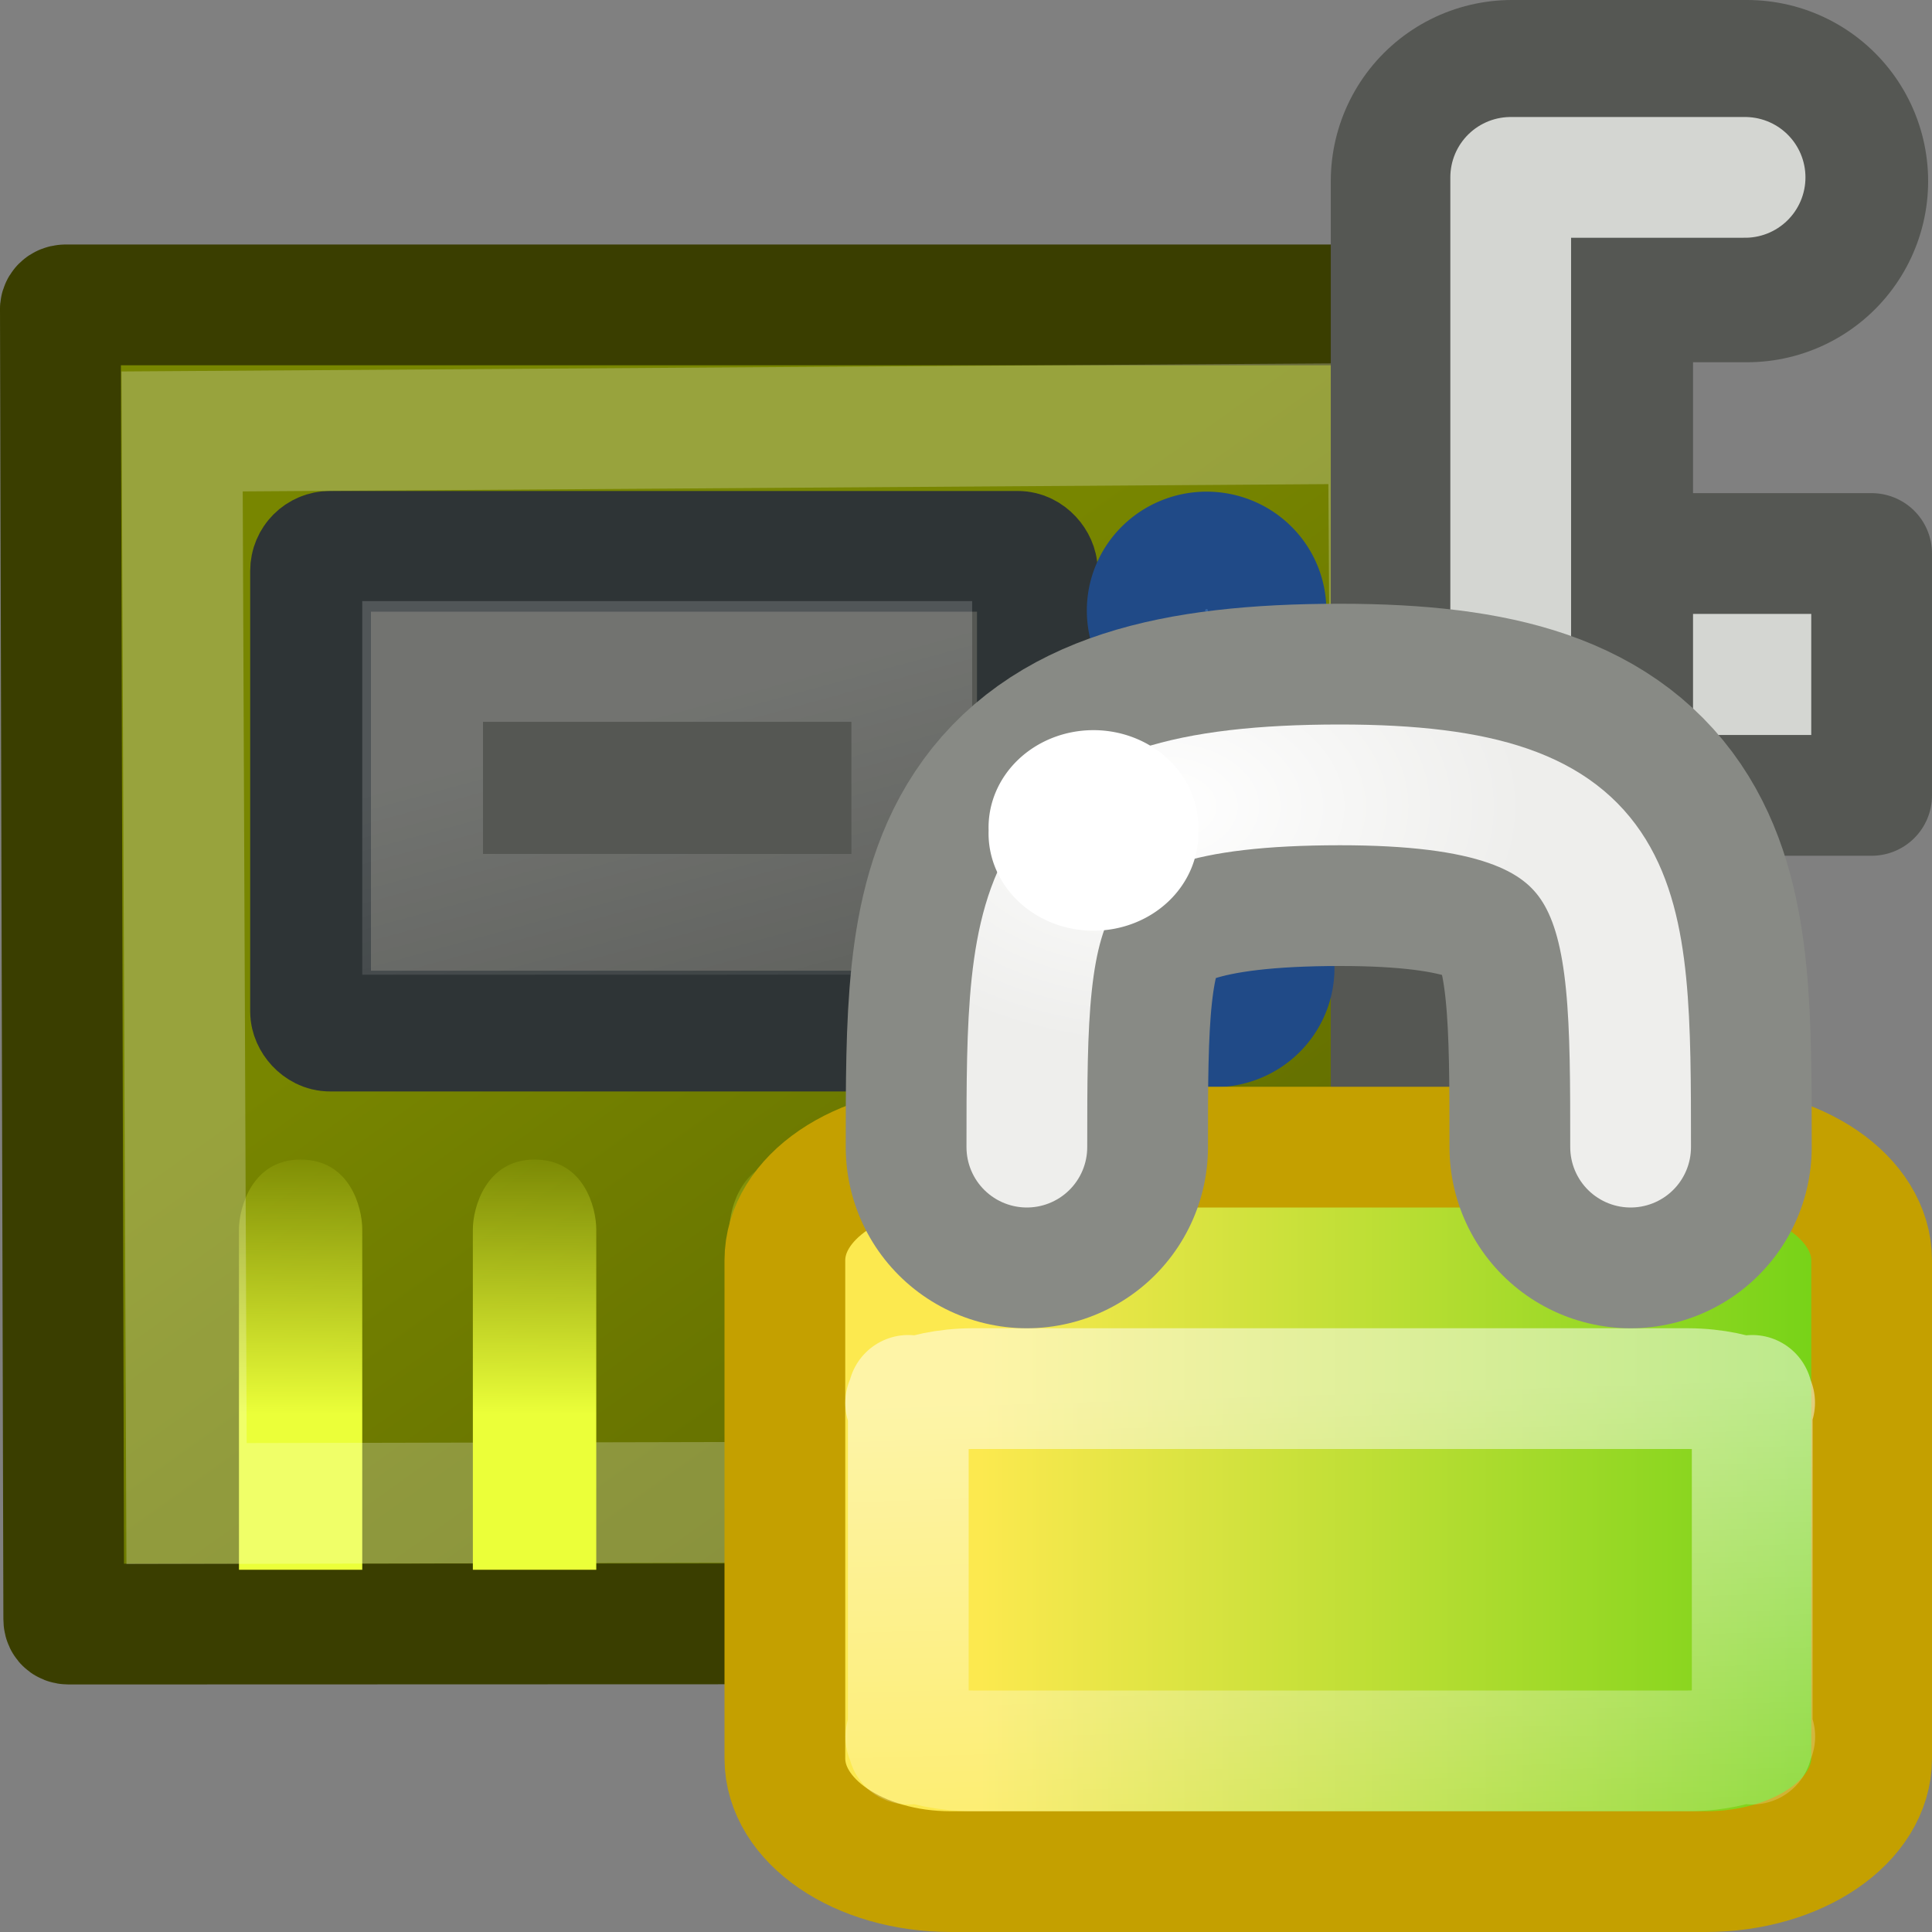 <?xml version="1.0" encoding="UTF-8" standalone="no"?>
<!-- Created with Inkscape (http://www.inkscape.org/) -->
<svg
   xmlns:dc="http://purl.org/dc/elements/1.1/"
   xmlns:cc="http://creativecommons.org/ns#"
   xmlns:rdf="http://www.w3.org/1999/02/22-rdf-syntax-ns#"
   xmlns:svg="http://www.w3.org/2000/svg"
   xmlns="http://www.w3.org/2000/svg"
   xmlns:xlink="http://www.w3.org/1999/xlink"
   xmlns:sodipodi="http://sodipodi.sourceforge.net/DTD/sodipodi-0.dtd"
   xmlns:inkscape="http://www.inkscape.org/namespaces/inkscape"
   inkscape:export-ydpi="90.000000"
   inkscape:export-xdpi="90.000000"
   inkscape:export-filename="/home/jimmac/Desktop/wi-fi.png"
   width="16"
   height="16"
   id="svg11300"
   sodipodi:version="0.32"
   inkscape:version="0.45+devel"
   sodipodi:docbase="/home/lapo/Desktop/per tangerine/16x16"
   sodipodi:docname="jockey.svg"
   inkscape:output_extension="org.inkscape.output.svg.inkscape"
   version="1.0">
  <rect width="100%" height="100%" fill="#808080" stroke="none"/>
  <defs
     id="defs3">
    <linearGradient
       inkscape:collect="always"
       id="linearGradient6784">
      <stop
         style="stop-color:#ffffff;stop-opacity:1;"
         offset="0"
         id="stop6786" />
      <stop
         style="stop-color:#ffffff;stop-opacity:0;"
         offset="1"
         id="stop6788" />
    </linearGradient>
    <linearGradient
       id="linearGradient15015">
      <stop
         style="stop-color:#ffffff;stop-opacity:1;"
         offset="0"
         id="stop15017" />
      <stop
         id="stop15025"
         offset="0.137"
         style="stop-color:#d4d6d2;stop-opacity:1;" />
      <stop
         id="stop15023"
         offset="0.793"
         style="stop-color:#d4d6d2;stop-opacity:1;" />
      <stop
         style="stop-color:#7e8478;stop-opacity:1;"
         offset="1"
         id="stop15019" />
    </linearGradient>
    <linearGradient
       id="linearGradient14981">
      <stop
         style="stop-color:#788600;stop-opacity:1;"
         offset="0"
         id="stop14983" />
      <stop
         style="stop-color:#505900;stop-opacity:1;"
         offset="1"
         id="stop14985" />
    </linearGradient>
    <linearGradient
       inkscape:collect="always"
       id="linearGradient14861">
      <stop
         style="stop-color:#ffffff;stop-opacity:1;"
         offset="0"
         id="stop14863" />
      <stop
         style="stop-color:#ffffff;stop-opacity:0;"
         offset="1"
         id="stop14865" />
    </linearGradient>
    <linearGradient
       inkscape:collect="always"
       id="linearGradient14780">
      <stop
         style="stop-color:#ebff39;stop-opacity:1;"
         offset="0"
         id="stop14782" />
      <stop
         style="stop-color:#ebff39;stop-opacity:0;"
         offset="1"
         id="stop14784" />
    </linearGradient>
    <linearGradient
       inkscape:collect="always"
       xlink:href="#linearGradient14861"
       id="linearGradient14867"
       x1="16.965"
       y1="20.166"
       x2="18.968"
       y2="31.347"
       gradientUnits="userSpaceOnUse"
       gradientTransform="matrix(0.268,0,0,0.409,1.233,-2.486)" />
    <linearGradient
       inkscape:collect="always"
       xlink:href="#linearGradient14981"
       id="linearGradient14987"
       x1="20.047"
       y1="22.747"
       x2="39.003"
       y2="49.794"
       gradientUnits="userSpaceOnUse"
       gradientTransform="matrix(0.334,0,0,0.34,-6.3250246e-2,-1.943)" />
    <linearGradient
       inkscape:collect="always"
       xlink:href="#linearGradient15015"
       id="linearGradient15027"
       gradientUnits="userSpaceOnUse"
       x1="43.692"
       y1="8.85"
       x2="43.683"
       y2="18.042"
       gradientTransform="matrix(0.466,0,0,0.2,-5.656,2.891)" />
    <linearGradient
       inkscape:collect="always"
       xlink:href="#linearGradient14780"
       id="linearGradient4757"
       gradientUnits="userSpaceOnUse"
       gradientTransform="matrix(1.021,0,0,0.638,-4.149,-15.654)"
       x1="6.221"
       y1="42.891"
       x2="6.238"
       y2="39.267" />
    <linearGradient
       inkscape:collect="always"
       xlink:href="#linearGradient14780"
       id="linearGradient13293"
       gradientUnits="userSpaceOnUse"
       gradientTransform="matrix(1.021,0,0,0.638,-2.212,-15.654)"
       x1="6.221"
       y1="42.891"
       x2="6.238"
       y2="39.267" />
    <linearGradient
       inkscape:collect="always"
       xlink:href="#linearGradient14780"
       id="linearGradient13297"
       gradientUnits="userSpaceOnUse"
       gradientTransform="matrix(1.021,0,0,0.638,-8.6737294e-2,-15.654)"
       x1="6.221"
       y1="42.891"
       x2="6.238"
       y2="39.267" />
    <linearGradient
       inkscape:collect="always"
       xlink:href="#linearGradient14780"
       id="linearGradient13301"
       gradientUnits="userSpaceOnUse"
       gradientTransform="matrix(1.021,0,0,0.638,1.851,-15.654)"
       x1="6.221"
       y1="42.891"
       x2="6.238"
       y2="39.267" />
    <linearGradient
       id="linearGradient6381">
      <stop
         id="stop5615"
         offset="0"
         style="stop-color:#fce94f;stop-opacity:1;" />
      <stop
         id="stop6385"
         offset="1"
         style="stop-color:#73d216;stop-opacity:1" />
    </linearGradient>
    <linearGradient
       id="linearGradient6395"
       inkscape:collect="always">
      <stop
         id="stop6397"
         offset="0"
         style="stop-color:#ffffff;stop-opacity:1;" />
      <stop
         id="stop6399"
         offset="1"
         style="stop-color:#eeeeec;stop-opacity:1" />
    </linearGradient>
    <radialGradient
       inkscape:collect="always"
       xlink:href="#linearGradient6395"
       id="radialGradient5808"
       gradientUnits="userSpaceOnUse"
       gradientTransform="matrix(1,0,0,0.667,-4.996,0.667)"
       cx="14.63"
       cy="9.011"
       fx="14.63"
       fy="9.011"
       r="3" />
    <linearGradient
       inkscape:collect="always"
       xlink:href="#linearGradient6381"
       id="linearGradient5813"
       gradientUnits="userSpaceOnUse"
       gradientTransform="matrix(0.819,0,0,0.857,-2.094,-2.071)"
       x1="12.463"
       y1="16.962"
       x2="21.171"
       y2="16.962" />
    <linearGradient
       inkscape:collect="always"
       xlink:href="#linearGradient6784"
       id="linearGradient6790"
       x1="10.076"
       y1="11.581"
       x2="10.253"
       y2="17.326"
       gradientUnits="userSpaceOnUse" />
  </defs>
  <sodipodi:namedview
     stroke="#204a87"
     fill="#3465a4"
     id="base"
     pagecolor="#ffffff"
     bordercolor="#666666"
     borderopacity="0.255"
     inkscape:pageopacity="0.0"
     inkscape:pageshadow="2"
     inkscape:zoom="1"
     inkscape:cx="17.228284"
     inkscape:cy="1.0413488"
     inkscape:current-layer="layer1"
     showgrid="false"
     inkscape:grid-bbox="true"
     inkscape:document-units="px"
     inkscape:showpageshadow="false"
     inkscape:window-width="967"
     inkscape:window-height="966"
     inkscape:window-x="153"
     inkscape:window-y="58"
     width="16px"
     height="16px"
     showborder="false">
    <inkscape:grid
       type="xygrid"
       id="grid4741" />
  </sodipodi:namedview>
  <g
     id="layer1"
     inkscape:label="Layer 1"
     inkscape:groupmode="layer">
    <g
       id="g5779">
      <rect
         y="4.584"
         x="13.293"
         height="2.003"
         width="2.207"
         id="rect15011"
         style="opacity:1;color:#000000;fill:url(#linearGradient15027);fill-opacity:1;fill-rule:nonzero;stroke:#555753;stroke-width:1;stroke-linecap:round;stroke-linejoin:round;marker:none;marker-start:none;marker-mid:none;marker-end:none;stroke-miterlimit:4;stroke-dasharray:none;stroke-dashoffset:0;stroke-opacity:1;visibility:visible;display:block;overflow:visible" />
      <path
         sodipodi:nodetypes="cccccccccccc"
         id="rect14772"
         d="M 0.5,2.568 L 0.528,13.407 C 0.528,13.431 0.536,13.45 0.57,13.45 L 10.476,13.447 C 10.507,13.446 10.517,13.425 10.517,13.404 L 10.487,11.493 L 12.523,11.495 C 12.554,11.495 12.561,11.451 12.56,11.423 L 12.56,2.568 C 12.561,2.54 12.545,2.526 12.517,2.525 L 0.541,2.525 C 0.515,2.526 0.497,2.543 0.5,2.568 z"
         style="opacity:1;color:#000000;fill:url(#linearGradient14987);fill-opacity:1;fill-rule:nonzero;stroke:#3a3e00;stroke-width:1;stroke-linecap:butt;stroke-linejoin:miter;marker:none;marker-start:none;marker-mid:none;marker-end:none;stroke-miterlimit:4;stroke-dasharray:none;stroke-dashoffset:0;stroke-opacity:1;visibility:visible;display:block;overflow:visible" />
      <path
         sodipodi:nodetypes="cccccz"
         id="path14800"
         d="M 2.489,9.603 C 2.901,9.603 3,10.004 3,10.181 L 3,13 C 3,13 1.979,13 1.979,13 L 1.979,10.181 C 1.979,10.004 2.086,9.603 2.489,9.603 z"
         style="color:#000000;fill:url(#linearGradient4757);fill-opacity:1;fill-rule:nonzero;stroke:none;stroke-width:1;stroke-linecap:butt;stroke-linejoin:miter;marker:none;marker-start:none;marker-mid:none;marker-end:none;stroke-miterlimit:4;stroke-dashoffset:0;stroke-opacity:1;visibility:visible;display:block;overflow:visible" />
      <rect
         ry="0.161"
         rx="0.161"
         y="4.566"
         x="2.572"
         height="3.973"
         width="6.019"
         id="rect14857"
         style="opacity:1;color:#000000;fill:#555753;fill-opacity:1;fill-rule:nonzero;stroke:#2e3436;stroke-width:1;stroke-linecap:butt;stroke-linejoin:miter;marker:none;marker-start:none;marker-mid:none;marker-end:none;stroke-miterlimit:4;stroke-dasharray:none;stroke-dashoffset:0;stroke-opacity:1;visibility:visible;display:block;overflow:visible" />
      <rect
         style="opacity:0.17;color:#000000;fill:none;fill-opacity:1;fill-rule:nonzero;stroke:url(#linearGradient14867);stroke-width:1;stroke-linecap:butt;stroke-linejoin:miter;marker:none;marker-start:none;marker-mid:none;marker-end:none;stroke-miterlimit:4;stroke-dasharray:none;stroke-dashoffset:0;stroke-opacity:1;visibility:visible;display:block;overflow:visible"
         id="rect14859"
         width="4.051"
         height="2.094"
         x="3.5"
         y="5.478"
         rx="0"
         ry="0" />
      <path
         sodipodi:nodetypes="ccccscc"
         style="opacity:0.239;color:#000000;fill:none;fill-opacity:1;fill-rule:nonzero;stroke:#ffffff;stroke-width:1;stroke-linecap:butt;stroke-linejoin:miter;marker:none;marker-start:none;marker-mid:none;marker-end:none;stroke-miterlimit:4;stroke-dasharray:none;stroke-dashoffset:0;stroke-opacity:1;visibility:visible;display:block;overflow:visible"
         d="M 1.545,12.452 L 9.59,12.434 L 9.51,10.537 L 11.541,10.476 C 11.541,10.476 11.498,3.506 11.498,3.506 L 1.508,3.573 L 1.545,12.452 z"
         id="path14989" />
      <path
         sodipodi:nodetypes="ccc"
         id="path15001"
         d="M 12.521,13.689 L 12.521,1.5 L 14.468,1.5"
         style="opacity:1;color:#000000;fill:none;fill-opacity:1;fill-rule:nonzero;stroke:#555753;stroke-width:3;stroke-linecap:round;stroke-linejoin:round;marker:none;marker-start:none;marker-mid:none;marker-end:none;stroke-miterlimit:4;stroke-dasharray:none;stroke-dashoffset:0;stroke-opacity:1;visibility:visible;display:block;overflow:visible" />
      <path
         style="opacity:1;color:#000000;fill:none;fill-opacity:1;fill-rule:nonzero;stroke:#d4d6d2;stroke-width:1;stroke-linecap:round;stroke-linejoin:round;marker:none;marker-start:none;marker-mid:none;marker-end:none;stroke-miterlimit:4;stroke-dasharray:none;stroke-dashoffset:0;stroke-opacity:1;visibility:visible;display:block;overflow:visible"
         d="M 12.511,13.57 L 12.511,1.469 L 14.452,1.469"
         id="path15003"
         sodipodi:nodetypes="ccc" />
      <path
         transform="matrix(0.528,0,0,0.524,-9.025,-1.755)"
         d="M 36.946,12.998 A 0.928,0.928 0 1 1 35.09,12.998 A 0.928,0.928 0 1 1 36.946,12.998 z"
         sodipodi:ry="0.92807764"
         sodipodi:rx="0.92807764"
         sodipodi:cy="12.998215"
         sodipodi:cx="36.018253"
         id="path15005"
         style="opacity:1;color:#000000;fill:#3465a4;fill-opacity:1;fill-rule:nonzero;stroke:#204a87;stroke-width:1.901;stroke-linecap:round;stroke-linejoin:round;marker:none;marker-start:none;marker-mid:none;marker-end:none;stroke-miterlimit:4;stroke-dasharray:none;stroke-dashoffset:0;stroke-opacity:1;visibility:visible;display:block;overflow:visible"
         sodipodi:type="arc" />
      <path
         transform="matrix(0.528,0,0,0.524,-8.958,1.208)"
         d="M 36.946,12.998 A 0.928,0.928 0 1 1 35.09,12.998 A 0.928,0.928 0 1 1 36.946,12.998 z"
         sodipodi:ry="0.92807764"
         sodipodi:rx="0.92807764"
         sodipodi:cy="12.998215"
         sodipodi:cx="36.018253"
         id="path15009"
         style="opacity:1;color:#000000;fill:#3465a4;fill-opacity:1;fill-rule:nonzero;stroke:#204a87;stroke-width:1.901;stroke-linecap:round;stroke-linejoin:round;marker:none;marker-start:none;marker-mid:none;marker-end:none;stroke-miterlimit:4;stroke-dasharray:none;stroke-dashoffset:0;stroke-opacity:1;visibility:visible;display:block;overflow:visible"
         sodipodi:type="arc" />
      <path
         style="color:#000000;fill:url(#linearGradient13293);fill-opacity:1;fill-rule:nonzero;stroke:none;stroke-width:1;stroke-linecap:butt;stroke-linejoin:miter;marker:none;marker-start:none;marker-mid:none;marker-end:none;stroke-miterlimit:4;stroke-dashoffset:0;stroke-opacity:1;visibility:visible;display:block;overflow:visible"
         d="M 4.427,9.603 C 4.838,9.603 4.938,10.004 4.938,10.181 L 4.938,13 C 4.938,13 3.916,13 3.916,13 L 3.916,10.181 C 3.916,10.004 4.023,9.603 4.427,9.603 z"
         id="path13291"
         sodipodi:nodetypes="cccccz" />
      <path
         sodipodi:nodetypes="cccccz"
         id="path13295"
         d="M 6.552,9.603 C 6.963,9.603 7.062,10.004 7.062,10.181 L 7.062,13 C 7.062,13 6.041,13 6.041,13 L 6.041,10.181 C 6.041,10.004 6.148,9.603 6.552,9.603 z"
         style="color:#000000;fill:url(#linearGradient13297);fill-opacity:1;fill-rule:nonzero;stroke:none;stroke-width:1;stroke-linecap:butt;stroke-linejoin:miter;marker:none;marker-start:none;marker-mid:none;marker-end:none;stroke-miterlimit:4;stroke-dashoffset:0;stroke-opacity:1;visibility:visible;display:block;overflow:visible" />
      <path
         style="color:#000000;fill:url(#linearGradient13301);fill-opacity:1;fill-rule:nonzero;stroke:none;stroke-width:1;stroke-linecap:butt;stroke-linejoin:miter;marker:none;marker-start:none;marker-mid:none;marker-end:none;stroke-miterlimit:4;stroke-dashoffset:0;stroke-opacity:1;visibility:visible;display:block;overflow:visible"
         d="M 8.489,9.603 C 8.901,9.603 9,10.004 9,10.181 L 9,13 C 9,13 7.979,13 7.979,13 L 7.979,10.181 C 7.979,10.004 8.086,9.603 8.489,9.603 z"
         id="path13299"
         sodipodi:nodetypes="cccccz" />
    </g>
    <path
       style="fill:url(#linearGradient5813);fill-opacity:1;stroke:#c4a000;stroke-width:1;stroke-linecap:round;stroke-linejoin:miter;stroke-miterlimit:4;stroke-dashoffset:0.7;stroke-opacity:1"
       d="M 7.875,9.5 L 14.125,9.5 C 14.887,9.5 15.5,9.918 15.5,10.438 L 15.5,14.562 C 15.5,15.082 14.887,15.5 14.125,15.5 L 7.875,15.5 C 7.113,15.5 6.5,15.082 6.5,14.562 L 6.5,10.438 C 6.5,9.918 7.113,9.5 7.875,9.5 z "
       id="rect5387"
       sodipodi:nodetypes="ccccccccc" />
    <path
       style="opacity:0.5;fill:none;fill-opacity:1.0;stroke:url(#linearGradient6790);stroke-width:1;stroke-linecap:round;stroke-linejoin:round;stroke-miterlimit:4;stroke-dashoffset:0.7;stroke-opacity:1"
       d="M 8.056,11.5 C 7.829,11.5 7.633,11.55 7.546,11.594 C 7.459,11.637 7.522,11.623 7.522,11.556 L 7.522,14.444 C 7.522,14.377 7.459,14.363 7.546,14.406 C 7.633,14.45 7.829,14.5 8.056,14.5 L 13.977,14.5 C 14.203,14.5 14.4,14.45 14.486,14.406 C 14.573,14.363 14.511,14.377 14.511,14.444 L 14.511,11.556 C 14.511,11.623 14.573,11.637 14.486,11.594 C 14.4,11.55 14.203,11.5 13.977,11.5 L 8.056,11.5 z "
       id="path6379"
       sodipodi:nodetypes="csccsccsccscc" />
    <path
       style="fill:none;fill-rule:evenodd;stroke:#888a85;stroke-width:3;stroke-linecap:round;stroke-linejoin:miter;stroke-miterlimit:4;stroke-dasharray:none;stroke-opacity:1"
       d="M 8.504,9.5 C 8.504,7.416 8.504,6.5 11.098,6.5 C 13.504,6.5 13.504,7.4 13.504,9.5"
       id="path6375"
       sodipodi:nodetypes="csc" />
    <path
       style="fill:none;fill-rule:evenodd;stroke:url(#radialGradient5808);stroke-width:1px;stroke-linecap:round;stroke-linejoin:miter;stroke-opacity:1"
       d="M 8.504,9.5 C 8.504,7.416 8.504,6.5 11.098,6.5 C 13.504,6.5 13.504,7.4 13.504,9.5"
       id="path6373"
       sodipodi:nodetypes="csc" />
    <path
       sodipodi:type="arc"
       style="fill:#ffffff;fill-opacity:1;stroke:none;stroke-width:1;stroke-linecap:round;stroke-linejoin:round;stroke-miterlimit:4;stroke-dasharray:none;stroke-dashoffset:0.7;stroke-opacity:1"
       id="path6403"
       sodipodi:cx="14.495689"
       sodipodi:cy="10.034428"
       sodipodi:rx="1.0827572"
       sodipodi:ry="1.0054175"
       d="M 15.578 10.034 A 1.083 1.005 0 1 1  13.413,10.034 A 1.083 1.005 0 1 1  15.578 10.034 z"
       transform="matrix(0.802,0,0,0.802,-2.57,-1.17)" />
  </g>
</svg>
